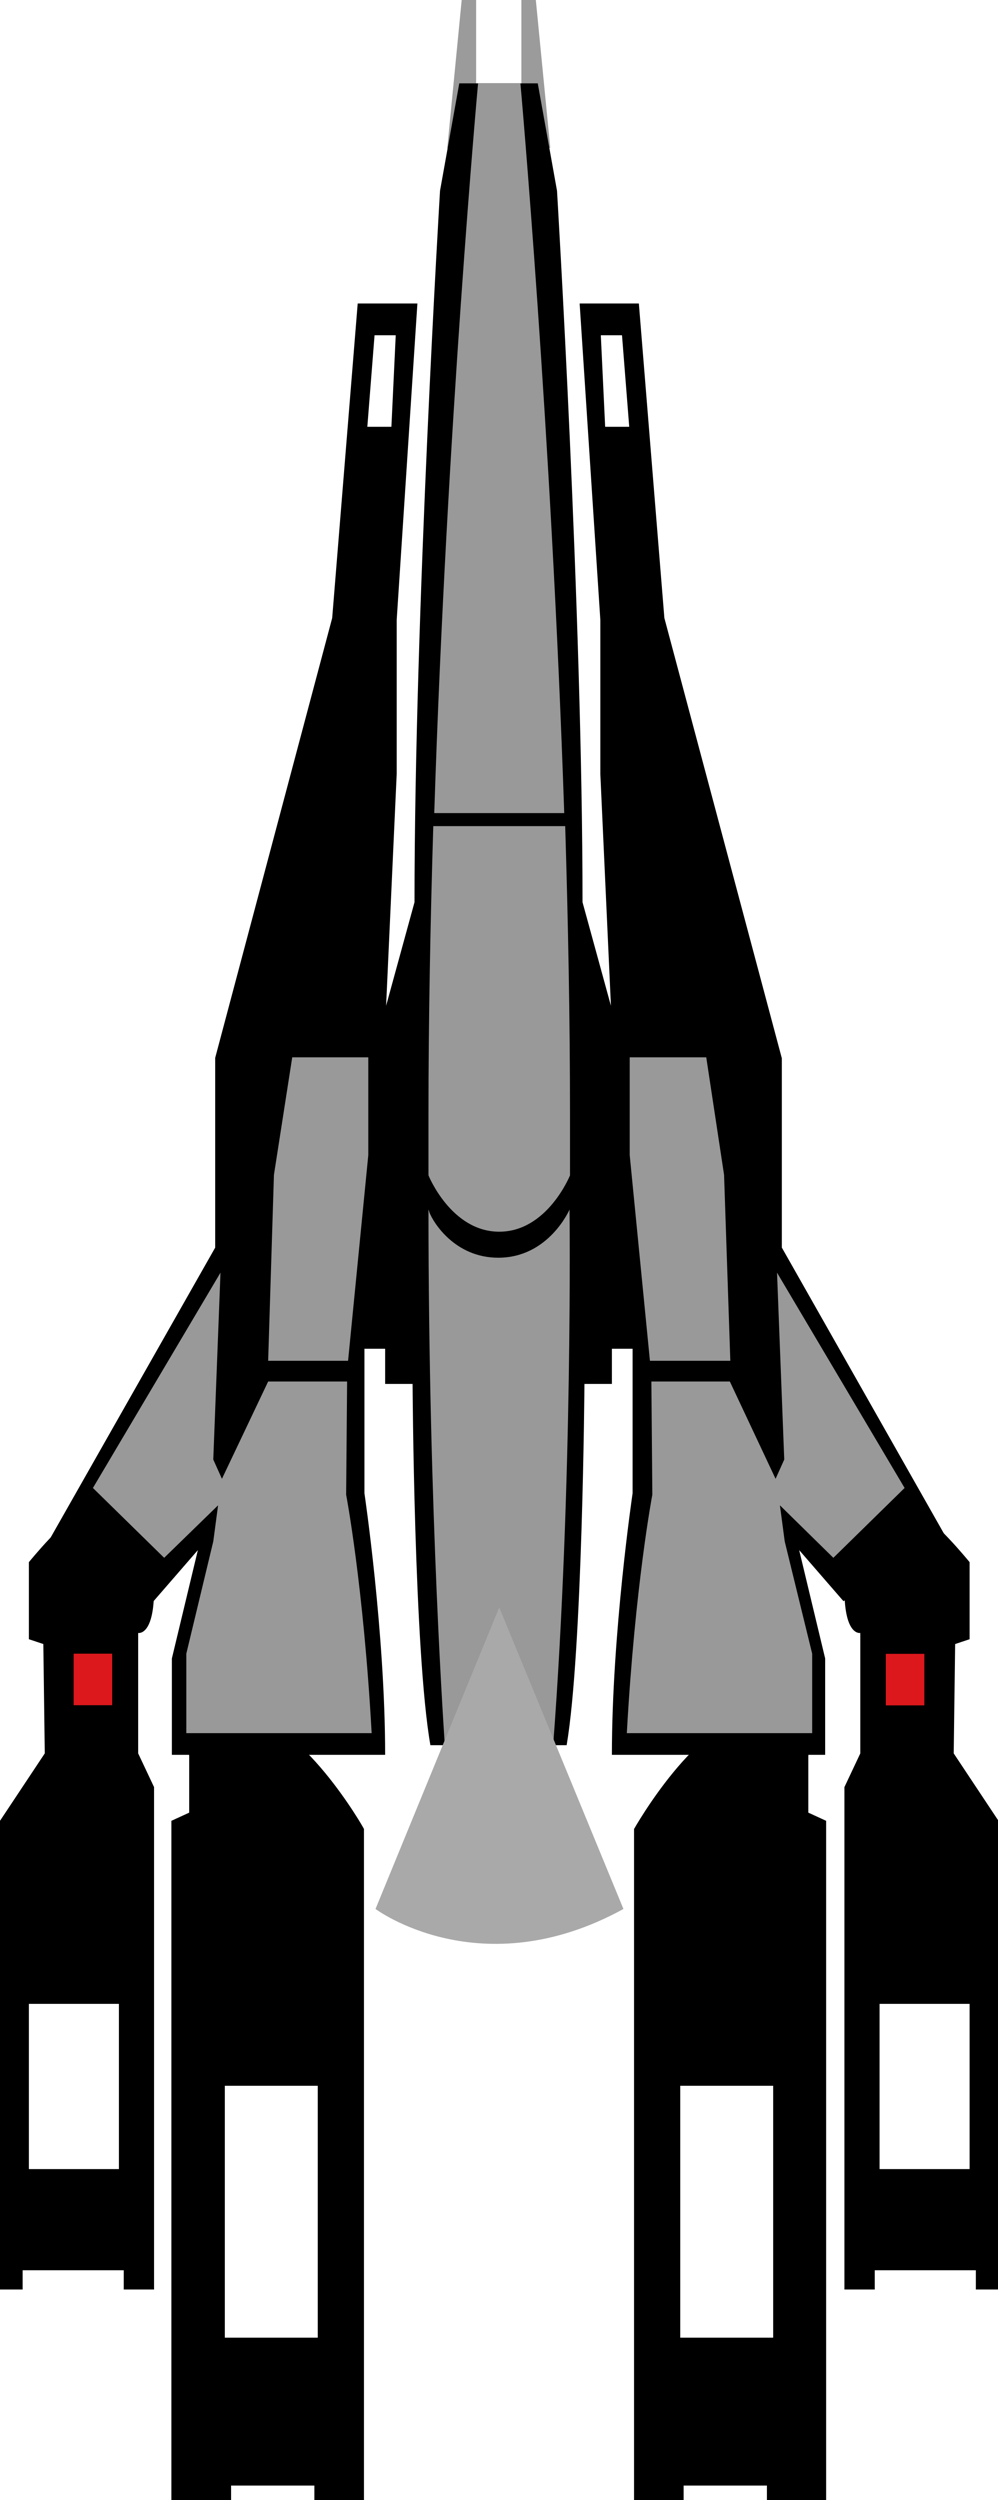 <?xml version="1.0" encoding="utf-8"?>
<!-- Generator: Adobe Illustrator 22.1.0, SVG Export Plug-In . SVG Version: 6.00 Build 0)  -->
<svg version="1.1" id="Calque_3" xmlns="http://www.w3.org/2000/svg" xmlns:xlink="http://www.w3.org/1999/xlink" x="0px" y="0px"
	 viewBox="0 0 207.3 519" style="enable-background:new 0 0 207.3 519;" xml:space="preserve">
<style type="text/css">
	.st0{fill:#9B9B9B;}
	.st1{fill:#DC181C;}
	.st2{fill:#999999;}
	.st3{fill:#A9A9A9;}
</style>
<polygon class="st0" points="98.9,0 98.9,30.8 92.9,30.8 95.9,0 "/>
<polygon class="st0" points="108.3,0 108.3,30.7 114.3,30.7 111.3,0 "/>
<path d="M50.3,356.3c-12,0-11,8.3-11,8.3v11.7l-3.7,1.7v98.3V519H48v-3h17.3v3h10.3V379.7C75.7,379.7,62.3,356.3,50.3,356.3z
	 M66,485.3H46.7V433H66V485.3z"/>
<path d="M131.7,379.7V519H142v-3h17.3v3h12.3v-42.7V378l-3.7-1.7v-11.7c0,0,1-8.3-11-8.3S131.7,379.7,131.7,379.7z M141.3,433h19.3
	v52.3h-19.3V433z"/>
<g>
	<path d="M28.7,339c0,0,3.3,0.7,3.3-9s-11-15.5-15.5-15.5c-2.5,0-10.5,9.8-10.5,9.8c0,5.3,0,16,0,16l3,1L9.3,364L0,378v97.3h4.7v-4
		h21v4H32V371l-3.3-7V339z M24.7,450.3H6V416h18.7V450.3z"/>
	<rect x="15.3" y="343.3" class="st1" width="8" height="10.7"/>
</g>
<path d="M196.6,319.3L162.4,259v-39.3L138,128.3L132.7,63h-12.3l4.3,65.7v32l2.2,48.1l-5.9-21.5c0-60-5.3-147.7-5.3-147.7l-4-22.3
	h-8h-0.3h-8l-4,22.3c0,0-5.3,87.7-5.3,147.7l-5.9,21.5l2.2-48.1v-32L86.7,63H74.3L69,128.3l-24.3,91.3V259l-34.3,60.4l21.5,13
	l9.2-10.6l-5.4,22.5v20H80c0-25.3-4.3-54.3-4.3-54.3v-30H80v7.3h5.7c0,0,0.3,55.7,3.7,75h14h0.3h14c3.3-19.3,3.7-75,3.7-75h5.7V280
	h4.3v30c0,0-4.3,29-4.3,54.3h44.3v-20l-5.4-22.5l9.2,10.6L196.6,319.3z M76.3,88.6l1.5-19h4.4l-0.9,19H76.3z M125.7,88.6l-0.9-19
	h4.4l1.5,19H125.7z"/>
<g>
	<path d="M178.7,364l-3.3,7v104.3h6.3v-4h21v4h4.7V378l-9.3-14l0.3-22.7l3-1c0,0,0-10.7,0-16c0,0-8-9.8-10.5-9.8
		c-4.5,0-15.5,5.8-15.5,15.5s3.3,9,3.3,9V364z M182.7,416h18.7v34.3h-18.7V416z"/>
	
		<rect x="184" y="343.3" transform="matrix(-1 -4.502011e-11 4.502011e-11 -1 376 697.333)" class="st1" width="8" height="10.7"/>
</g>
<path class="st2" d="M89,251.1c0,0,0.1,0.2,0.2,0.6c0.8,2.1,5.3,9.4,14.3,9.4c10.5,0,14.8-10,14.8-10s0.7,57-3.4,111.2H92.4
	C92.4,362.3,89,314.5,89,251.1z"/>
<g>
	<path class="st2" d="M38.7,343.3v16.5h38.5c-1.7-30.7-5.3-49.5-5.3-49.5l0.2-23.5H55.7L46.1,307l-1.8-4l1.5-38.8l-26.5,44.7
		l14.8,14.5l11.2-10.9l-1,7.5L38.7,343.3z"/>
	<polygon class="st2" points="72.3,282.5 55.7,282.5 56.9,243.9 60.7,219.5 76.5,219.5 76.5,239.8 	"/>
</g>
<g>
	<path class="st2" d="M117.2,168.8c-2.7-80.1-9.1-151.5-9.1-151.5h-4.4h-4.4c0,0-6.5,71.4-9.1,151.5H117.2z"/>
	<path class="st2" d="M90,171.5c-0.6,19.8-1,40-1,59.8V244c0,0,4.7,11.7,14.7,11.7s14.7-11.7,14.7-11.7v-12.7
		c0-19.8-0.4-40.1-1-59.8H90z"/>
</g>
<path class="st3" d="M103.7,333.7L78,396.3c0,0,21.8,16.3,51.5,0L103.7,333.7z"/>
<g>
	<path class="st2" d="M168.7,343.3v16.5h-38.5c1.7-30.7,5.3-49.5,5.3-49.5l-0.2-23.5h16.3l9.5,20.2l1.8-4l-1.5-38.8l26.5,44.7
		l-14.8,14.5L162,312.5l1,7.5L168.7,343.3z"/>
	<polygon class="st2" points="135,282.5 151.7,282.5 150.4,243.9 146.7,219.5 130.8,219.5 130.8,239.8 	"/>
</g>
</svg>
